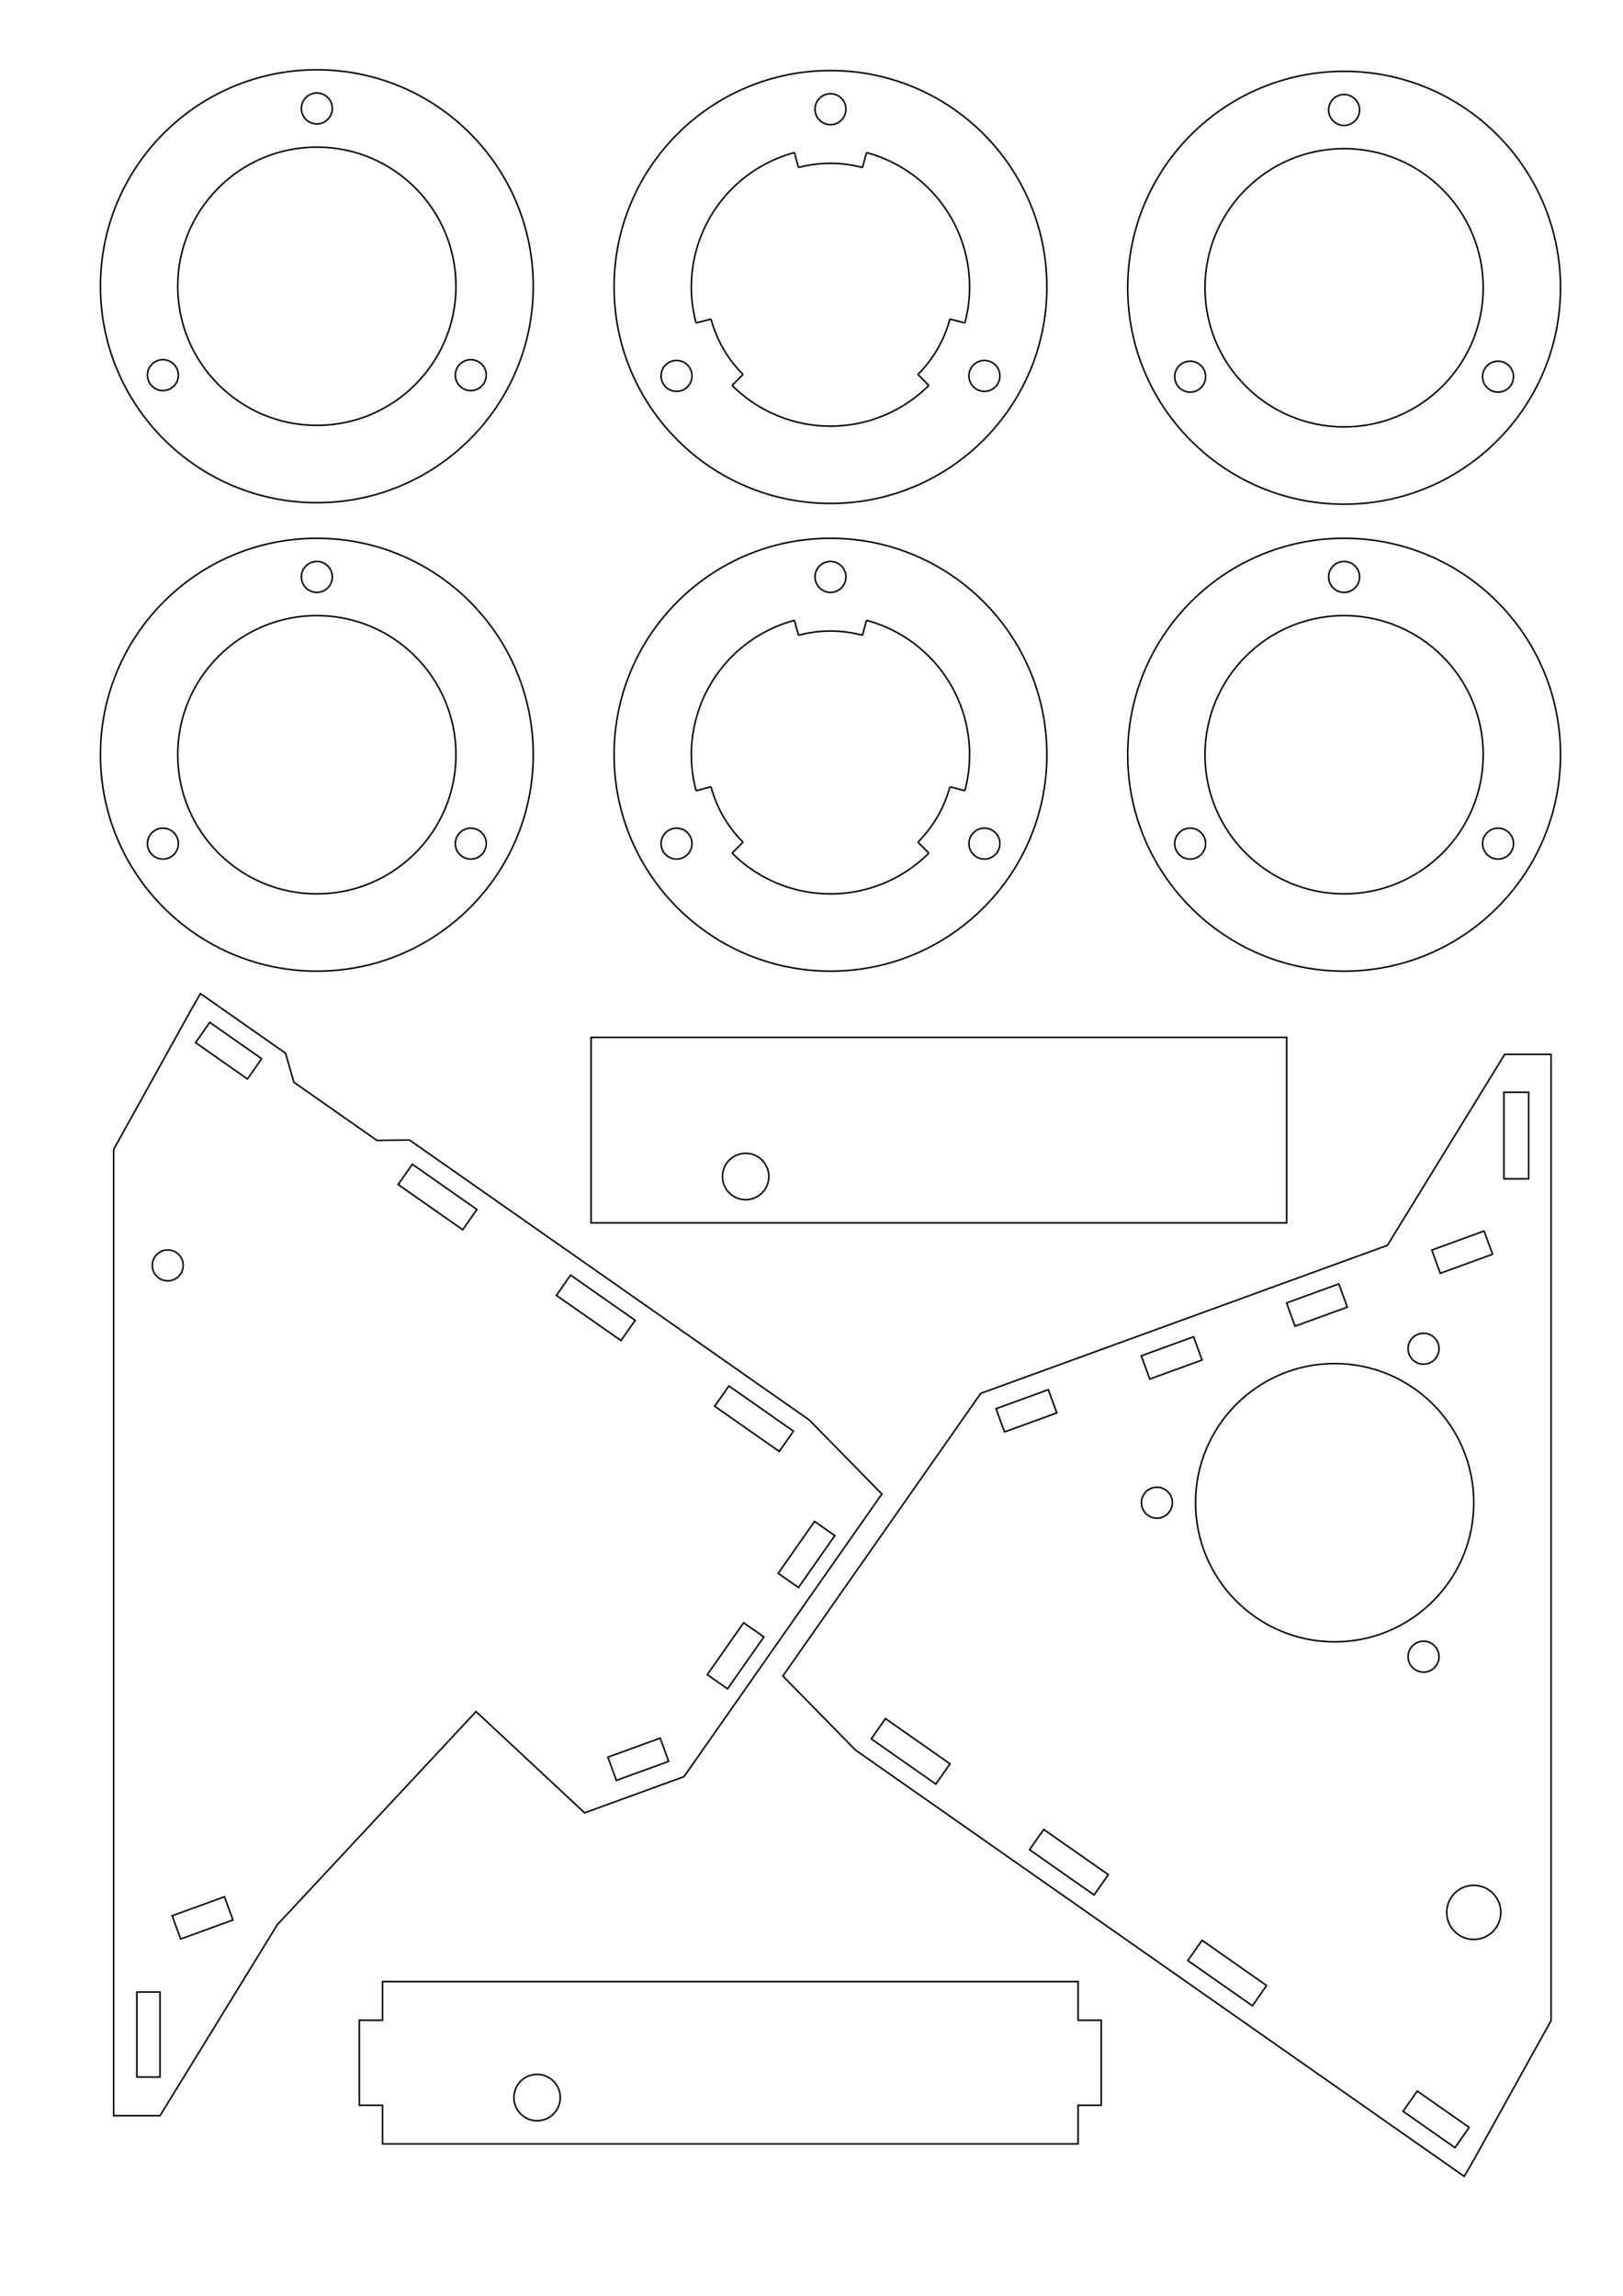 <?xml version="1.0" encoding="UTF-8" standalone="no"?>
<svg
   xmlns:dc="http://purl.org/dc/elements/1.1/"
   xmlns:cc="http://creativecommons.org/ns#"
   xmlns:rdf="http://www.w3.org/1999/02/22-rdf-syntax-ns#"
   xmlns:svg="http://www.w3.org/2000/svg"
   xmlns="http://www.w3.org/2000/svg"
   xmlns:sodipodi="http://sodipodi.sourceforge.net/DTD/sodipodi-0.dtd"
   xmlns:inkscape="http://www.inkscape.org/namespaces/inkscape"
   width="210mm"
   height="297mm"
   viewBox="0 0 210 297"
   version="1.1"
   id="svg9619"
   inkscape:version="1.0.2 (e86c870879, 2021-01-15)"
   sodipodi:docname="_combined6b.svg">
  <defs
     id="defs9613" />
  <sodipodi:namedview
     id="base"
     pagecolor="#ffffff"
     bordercolor="#666666"
     borderopacity="1.0"
     inkscape:pageopacity="0.0"
     inkscape:pageshadow="2"
     inkscape:zoom="0.63699024"
     inkscape:cx="473.87893"
     inkscape:cy="628.91312"
     inkscape:document-units="mm"
     inkscape:current-layer="layer1"
     inkscape:document-rotation="0"
     showgrid="false"
     inkscape:window-width="2000"
     inkscape:window-height="1045"
     inkscape:window-x="0"
     inkscape:window-y="0"
     inkscape:window-maximized="1" />
  <g
     inkscape:label="Layer 1"
     inkscape:groupmode="layer"
     id="layer1">
    <g
       inkscape:label="Layer 1"
       id="layer1-1"
       transform="translate(57.455,-12.871)">
      <circle
         style="fill:none;stroke:#000000;stroke-width:0.2;stroke-miterlimit:4;stroke-dasharray:none;stroke-opacity:1"
         id="path839-7"
         cx="50"
         cy="50"
         r="28" />
      <path
         id="path994-71"
         style="font-variation-settings:normal;opacity:1;vector-effect:none;fill:none;fill-opacity:1;stroke:#000000;stroke-width:0.2;stroke-linecap:butt;stroke-linejoin:miter;stroke-miterlimit:4;stroke-dasharray:none;stroke-dashoffset:0;stroke-opacity:1;stop-color:#000000;stop-opacity:1"
         d="m 29.081,59.768 a 2,2 0 0 1 2.732,0.732 2,2 0 0 1 -0.732,2.732 2,2 0 0 1 -2.732,-0.732 2,2 0 0 1 0.732,-2.732 z"
         inkscape:transform-center-y="11.499991"
         inkscape:transform-center-x="19.918568" />
      <path
         id="path994-7-1"
         style="fill:none;stroke:#000000;stroke-width:0.2;stroke-miterlimit:4;stroke-dasharray:none;stroke-opacity:1"
         d="m 68.919,63.232 a 2,2 0 0 1 -0.732,-2.732 2,2 0 0 1 2.732,-0.732 2,2 0 0 1 0.732,2.732 2,2 0 0 1 -2.732,0.732 z"
         inkscape:transform-center-y="11.49999"
         inkscape:transform-center-x="-19.918568" />
      <path
         id="path994-3-5"
         style="fill:none;stroke:#000000;stroke-width:0.2;stroke-miterlimit:4;stroke-dasharray:none;stroke-opacity:1"
         d="m 52,27 a 2,2 0 0 1 -2,2 2,2 0 0 1 -2,-2 2,2 0 0 1 2,-2 2,2 0 0 1 2,2 z"
         inkscape:transform-center-y="-22.999981" />
      <g
         id="g1136"
         inkscape:transform-center-x="6.9294419"
         inkscape:transform-center-y="-6.3639599"
         style="stroke-width:0.2;stroke-miterlimit:4;stroke-dasharray:none">
        <path
           id="path14-9"
           style="fill:none;stroke:#000000;stroke-width:0.2;stroke-miterlimit:4;stroke-dasharray:none;stroke-opacity:1"
           sodipodi:type="arc"
           sodipodi:cx="50"
           sodipodi:cy="49.999992"
           sodipodi:rx="18"
           sodipodi:ry="18"
           sodipodi:start="2.8797933"
           sodipodi:end="4.4505896"
           sodipodi:open="true"
           sodipodi:arc-type="arc"
           d="M 32.613,54.659 A 18,18 0 0 1 45.341,32.613" />
        <path
           style="fill:none;stroke:#000000;stroke-width:0.2;stroke-miterlimit:4;stroke-dasharray:none;stop-color:#000000"
           id="path1123"
           sodipodi:type="arc"
           sodipodi:cx="50"
           sodipodi:cy="49.999992"
           sodipodi:rx="16"
           sodipodi:ry="16"
           sodipodi:start="4.4505896"
           sodipodi:end="4.9741884"
           sodipodi:open="true"
           sodipodi:arc-type="arc"
           d="m 45.859,34.545 a 16,16 0 0 1 8.282,0" />
        <path
           style="fill:none;stroke:#000000;stroke-width:0.2;stroke-linecap:butt;stroke-linejoin:miter;stroke-miterlimit:4;stroke-dasharray:none;stroke-opacity:1"
           d="m 45.341,32.613 0.518,1.932"
           id="path1131" />
      </g>
      <g
         id="g1136-5"
         inkscape:transform-center-x="-11.329369"
         inkscape:transform-center-y="-3.036474"
         transform="rotate(120,50,50)"
         style="stroke-width:0.2;stroke-miterlimit:4;stroke-dasharray:none">
        <path
           id="path14-6"
           style="fill:none;stroke:#000000;stroke-width:0.2;stroke-miterlimit:4;stroke-dasharray:none;stroke-opacity:1"
           sodipodi:type="arc"
           sodipodi:cx="50"
           sodipodi:cy="49.999992"
           sodipodi:rx="18"
           sodipodi:ry="18"
           sodipodi:start="2.8797933"
           sodipodi:end="4.4505896"
           sodipodi:open="true"
           sodipodi:arc-type="arc"
           d="M 32.613,54.659 A 18,18 0 0 1 45.341,32.613" />
        <path
           style="fill:none;stroke:#000000;stroke-width:0.2;stroke-miterlimit:4;stroke-dasharray:none;stop-color:#000000"
           id="path1123-2"
           sodipodi:type="arc"
           sodipodi:cx="50"
           sodipodi:cy="49.999992"
           sodipodi:rx="16"
           sodipodi:ry="16"
           sodipodi:start="4.4505896"
           sodipodi:end="4.9741884"
           sodipodi:open="true"
           sodipodi:arc-type="arc"
           d="m 45.859,34.545 a 16,16 0 0 1 8.282,0" />
        <path
           style="fill:none;stroke:#000000;stroke-width:0.2;stroke-linecap:butt;stroke-linejoin:miter;stroke-miterlimit:4;stroke-dasharray:none;stroke-opacity:1"
           d="m 45.341,32.613 0.518,1.932"
           id="path1131-9" />
      </g>
      <g
         id="g1136-1"
         inkscape:transform-center-x="1.3634467"
         inkscape:transform-center-y="11.070547"
         transform="rotate(-120,50,50)"
         style="stroke-width:0.2;stroke-miterlimit:4;stroke-dasharray:none">
        <path
           id="path14-2"
           style="fill:none;stroke:#000000;stroke-width:0.2;stroke-miterlimit:4;stroke-dasharray:none;stroke-opacity:1"
           sodipodi:type="arc"
           sodipodi:cx="50"
           sodipodi:cy="49.999992"
           sodipodi:rx="18"
           sodipodi:ry="18"
           sodipodi:start="2.8797933"
           sodipodi:end="4.4505896"
           sodipodi:open="true"
           sodipodi:arc-type="arc"
           d="M 32.613,54.659 A 18,18 0 0 1 45.341,32.613" />
        <path
           style="fill:none;stroke:#000000;stroke-width:0.2;stroke-miterlimit:4;stroke-dasharray:none;stop-color:#000000"
           id="path1123-7"
           sodipodi:type="arc"
           sodipodi:cx="50"
           sodipodi:cy="49.999992"
           sodipodi:rx="16"
           sodipodi:ry="16"
           sodipodi:start="4.4505896"
           sodipodi:end="4.9741884"
           sodipodi:open="true"
           sodipodi:arc-type="arc"
           d="m 45.859,34.545 a 16,16 0 0 1 8.282,0" />
        <path
           style="fill:none;stroke:#000000;stroke-width:0.2;stroke-linecap:butt;stroke-linejoin:miter;stroke-miterlimit:4;stroke-dasharray:none;stroke-opacity:1"
           d="m 45.341,32.613 0.518,1.932"
           id="path1131-0" />
      </g>
      <path
         style="fill:none;stroke:#000000;stroke-width:0.2;stroke-linecap:butt;stroke-linejoin:miter;stroke-miterlimit:4;stroke-dasharray:none;stroke-opacity:1"
         d="M 54.141,34.545 54.659,32.613"
         id="path1188" />
      <path
         style="fill:none;stroke:#000000;stroke-width:0.2;stroke-linecap:butt;stroke-linejoin:miter;stroke-miterlimit:4;stroke-dasharray:none;stroke-opacity:1"
         d="m 61.314,61.314 1.414,1.414"
         id="path1190" />
      <path
         style="fill:none;stroke:#000000;stroke-width:0.2;stroke-linecap:butt;stroke-linejoin:miter;stroke-miterlimit:4;stroke-dasharray:none;stroke-opacity:1"
         d="m 34.545,54.141 -1.932,0.518"
         id="path1192" />
    </g>
    <g
       inkscape:label="Layer 1"
       id="layer1-0"
       transform="rotate(90,32.64,156.841)">
      <path
         style="fill:none;stroke:#000000;stroke-width:0.2;stroke-linecap:butt;stroke-linejoin:miter;stroke-miterlimit:4;stroke-dasharray:none;stroke-opacity:1"
         d="M 10,23 H 34 V 113 H 10 Z"
         id="path1801"
         sodipodi:nodetypes="ccccc" />
      <circle
         style="fill:none;stroke:#000000;stroke-width:0.2;stroke-miterlimit:4;stroke-dasharray:none"
         id="path2182"
         cx="28"
         cy="93"
         r="3" />
    </g>
    <g
       inkscape:label="Layer 1"
       id="layer1-8"
       transform="rotate(90,-41.929,204.423)">
      <path
         style="fill:none;stroke:#000000;stroke-width:0.2;stroke-linecap:butt;stroke-linejoin:miter;stroke-miterlimit:4;stroke-dasharray:none;stroke-opacity:1"
         d="m 10,23 h 5 v -3 h 11 v 3 h 5 L 31,113 H 26 v 3 H 15 v -3 H 10 Z"
         id="path1801-5"
         sodipodi:nodetypes="ccccccccccccc" />
      <circle
         style="fill:none;stroke:#000000;stroke-width:0.2;stroke-miterlimit:4;stroke-dasharray:none"
         id="path2204"
         cx="25"
         cy="93"
         r="3" />
    </g>
    <g
       inkscape:label="Layer 1"
       id="layer1-1-0"
       transform="translate(57.455,47.636)">
      <circle
         style="fill:none;stroke:#000000;stroke-width:0.2;stroke-miterlimit:4;stroke-dasharray:none;stroke-opacity:1"
         id="path839-7-9"
         cx="50"
         cy="50"
         r="28" />
      <path
         id="path994-71-6"
         style="font-variation-settings:normal;opacity:1;vector-effect:none;fill:none;fill-opacity:1;stroke:#000000;stroke-width:0.2;stroke-linecap:butt;stroke-linejoin:miter;stroke-miterlimit:4;stroke-dasharray:none;stroke-dashoffset:0;stroke-opacity:1;stop-color:#000000;stop-opacity:1"
         d="m 29.081,59.768 a 2,2 0 0 1 2.732,0.732 2,2 0 0 1 -0.732,2.732 2,2 0 0 1 -2.732,-0.732 2,2 0 0 1 0.732,-2.732 z"
         inkscape:transform-center-y="11.499991"
         inkscape:transform-center-x="19.918568" />
      <path
         id="path994-7-1-3"
         style="fill:none;stroke:#000000;stroke-width:0.2;stroke-miterlimit:4;stroke-dasharray:none;stroke-opacity:1"
         d="m 68.919,63.232 a 2,2 0 0 1 -0.732,-2.732 2,2 0 0 1 2.732,-0.732 2,2 0 0 1 0.732,2.732 2,2 0 0 1 -2.732,0.732 z"
         inkscape:transform-center-y="11.49999"
         inkscape:transform-center-x="-19.918568" />
      <path
         id="path994-3-5-8"
         style="fill:none;stroke:#000000;stroke-width:0.2;stroke-miterlimit:4;stroke-dasharray:none;stroke-opacity:1"
         d="m 52,27 a 2,2 0 0 1 -2,2 2,2 0 0 1 -2,-2 2,2 0 0 1 2,-2 2,2 0 0 1 2,2 z"
         inkscape:transform-center-y="-22.999981" />
      <g
         id="g1136-56"
         inkscape:transform-center-x="6.9294419"
         inkscape:transform-center-y="-6.3639599"
         style="stroke-width:0.2;stroke-miterlimit:4;stroke-dasharray:none">
        <path
           id="path14-9-1"
           style="fill:none;stroke:#000000;stroke-width:0.2;stroke-miterlimit:4;stroke-dasharray:none;stroke-opacity:1"
           sodipodi:type="arc"
           sodipodi:cx="50"
           sodipodi:cy="49.999992"
           sodipodi:rx="18"
           sodipodi:ry="18"
           sodipodi:start="2.8797933"
           sodipodi:end="4.4505896"
           sodipodi:open="true"
           sodipodi:arc-type="arc"
           d="M 32.613,54.659 A 18,18 0 0 1 45.341,32.613" />
        <path
           style="fill:none;stroke:#000000;stroke-width:0.2;stroke-miterlimit:4;stroke-dasharray:none;stop-color:#000000"
           id="path1123-1"
           sodipodi:type="arc"
           sodipodi:cx="50"
           sodipodi:cy="49.999992"
           sodipodi:rx="16"
           sodipodi:ry="16"
           sodipodi:start="4.4505896"
           sodipodi:end="4.9741884"
           sodipodi:open="true"
           sodipodi:arc-type="arc"
           d="m 45.859,34.545 a 16,16 0 0 1 8.282,0" />
        <path
           style="fill:none;stroke:#000000;stroke-width:0.2;stroke-linecap:butt;stroke-linejoin:miter;stroke-miterlimit:4;stroke-dasharray:none;stroke-opacity:1"
           d="m 45.341,32.613 0.518,1.932"
           id="path1131-5" />
      </g>
      <g
         id="g1136-5-9"
         inkscape:transform-center-x="-11.329369"
         inkscape:transform-center-y="-3.036474"
         transform="rotate(120,50,50)"
         style="stroke-width:0.2;stroke-miterlimit:4;stroke-dasharray:none">
        <path
           id="path14-6-8"
           style="fill:none;stroke:#000000;stroke-width:0.2;stroke-miterlimit:4;stroke-dasharray:none;stroke-opacity:1"
           sodipodi:type="arc"
           sodipodi:cx="50"
           sodipodi:cy="49.999992"
           sodipodi:rx="18"
           sodipodi:ry="18"
           sodipodi:start="2.8797933"
           sodipodi:end="4.4505896"
           sodipodi:open="true"
           sodipodi:arc-type="arc"
           d="M 32.613,54.659 A 18,18 0 0 1 45.341,32.613" />
        <path
           style="fill:none;stroke:#000000;stroke-width:0.2;stroke-miterlimit:4;stroke-dasharray:none;stop-color:#000000"
           id="path1123-2-4"
           sodipodi:type="arc"
           sodipodi:cx="50"
           sodipodi:cy="49.999992"
           sodipodi:rx="16"
           sodipodi:ry="16"
           sodipodi:start="4.4505896"
           sodipodi:end="4.9741884"
           sodipodi:open="true"
           sodipodi:arc-type="arc"
           d="m 45.859,34.545 a 16,16 0 0 1 8.282,0" />
        <path
           style="fill:none;stroke:#000000;stroke-width:0.2;stroke-linecap:butt;stroke-linejoin:miter;stroke-miterlimit:4;stroke-dasharray:none;stroke-opacity:1"
           d="m 45.341,32.613 0.518,1.932"
           id="path1131-9-8" />
      </g>
      <g
         id="g1136-1-1"
         inkscape:transform-center-x="1.3634467"
         inkscape:transform-center-y="11.070547"
         transform="rotate(-120,50,50)"
         style="stroke-width:0.2;stroke-miterlimit:4;stroke-dasharray:none">
        <path
           id="path14-2-0"
           style="fill:none;stroke:#000000;stroke-width:0.2;stroke-miterlimit:4;stroke-dasharray:none;stroke-opacity:1"
           sodipodi:type="arc"
           sodipodi:cx="50"
           sodipodi:cy="49.999992"
           sodipodi:rx="18"
           sodipodi:ry="18"
           sodipodi:start="2.8797933"
           sodipodi:end="4.4505896"
           sodipodi:open="true"
           sodipodi:arc-type="arc"
           d="M 32.613,54.659 A 18,18 0 0 1 45.341,32.613" />
        <path
           style="fill:none;stroke:#000000;stroke-width:0.2;stroke-miterlimit:4;stroke-dasharray:none;stop-color:#000000"
           id="path1123-7-3"
           sodipodi:type="arc"
           sodipodi:cx="50"
           sodipodi:cy="49.999992"
           sodipodi:rx="16"
           sodipodi:ry="16"
           sodipodi:start="4.4505896"
           sodipodi:end="4.9741884"
           sodipodi:open="true"
           sodipodi:arc-type="arc"
           d="m 45.859,34.545 a 16,16 0 0 1 8.282,0" />
        <path
           style="fill:none;stroke:#000000;stroke-width:0.2;stroke-linecap:butt;stroke-linejoin:miter;stroke-miterlimit:4;stroke-dasharray:none;stroke-opacity:1"
           d="m 45.341,32.613 0.518,1.932"
           id="path1131-0-0" />
      </g>
      <path
         style="fill:none;stroke:#000000;stroke-width:0.2;stroke-linecap:butt;stroke-linejoin:miter;stroke-miterlimit:4;stroke-dasharray:none;stroke-opacity:1"
         d="M 54.141,34.545 54.659,32.613"
         id="path1188-4" />
      <path
         style="fill:none;stroke:#000000;stroke-width:0.2;stroke-linecap:butt;stroke-linejoin:miter;stroke-miterlimit:4;stroke-dasharray:none;stroke-opacity:1"
         d="m 61.314,61.314 1.414,1.414"
         id="path1190-4" />
      <path
         style="fill:none;stroke:#000000;stroke-width:0.2;stroke-linecap:butt;stroke-linejoin:miter;stroke-miterlimit:4;stroke-dasharray:none;stroke-opacity:1"
         d="m 34.545,54.141 -1.932,0.518"
         id="path1192-4" />
    </g>
    <g
       inkscape:label="Layer 1"
       id="layer1-90-4"
       transform="translate(-9.003,-12.97)">
      <circle
         id="path14-76"
         cx="50"
         cy="50"
         style="fill:none;stroke:#000000;stroke-width:0.2;stroke-miterlimit:4;stroke-dasharray:none;stroke-opacity:1"
         r="18" />
      <circle
         style="fill:none;stroke:#000000;stroke-width:0.2;stroke-miterlimit:4;stroke-dasharray:none;stroke-opacity:1"
         id="path839-3"
         cx="50"
         cy="50"
         r="28" />
      <path
         id="path994-1"
         style="font-variation-settings:normal;opacity:1;vector-effect:none;fill:none;fill-opacity:1;stroke:#000000;stroke-width:0.2;stroke-linecap:butt;stroke-linejoin:miter;stroke-miterlimit:4;stroke-dasharray:none;stroke-dashoffset:0;stroke-opacity:1;stop-color:#000000;stop-opacity:1"
         d="m 29.081,59.768 a 2,2 0 0 1 2.732,0.732 2,2 0 0 1 -0.732,2.732 2,2 0 0 1 -2.732,-0.732 2,2 0 0 1 0.732,-2.732 z"
         inkscape:transform-center-y="11.499991"
         inkscape:transform-center-x="19.918568" />
      <path
         id="path994-7-7"
         style="fill:none;stroke:#000000;stroke-width:0.2;stroke-miterlimit:4;stroke-dasharray:none;stroke-opacity:1"
         d="m 68.919,63.232 a 2,2 0 0 1 -0.732,-2.732 2,2 0 0 1 2.732,-0.732 2,2 0 0 1 0.732,2.732 2,2 0 0 1 -2.732,0.732 z"
         inkscape:transform-center-y="11.49999"
         inkscape:transform-center-x="-19.918568" />
      <path
         id="path994-3-59"
         style="fill:none;stroke:#000000;stroke-width:0.2;stroke-miterlimit:4;stroke-dasharray:none;stroke-opacity:1"
         d="m 52,27 a 2,2 0 0 1 -2,2 2,2 0 0 1 -2,-2 2,2 0 0 1 2,-2 2,2 0 0 1 2,2 z"
         inkscape:transform-center-y="-22.999981" />
    </g>
    <g
       inkscape:label="Layer 1"
       id="layer1-90-4-6"
       transform="translate(123.913,47.636)">
      <circle
         id="path14-76-2"
         cx="50"
         cy="50"
         style="fill:none;stroke:#000000;stroke-width:0.2;stroke-miterlimit:4;stroke-dasharray:none;stroke-opacity:1"
         r="18" />
      <circle
         style="fill:none;stroke:#000000;stroke-width:0.2;stroke-miterlimit:4;stroke-dasharray:none;stroke-opacity:1"
         id="path839-3-1"
         cx="50"
         cy="50"
         r="28" />
      <path
         id="path994-1-7"
         style="font-variation-settings:normal;opacity:1;vector-effect:none;fill:none;fill-opacity:1;stroke:#000000;stroke-width:0.2;stroke-linecap:butt;stroke-linejoin:miter;stroke-miterlimit:4;stroke-dasharray:none;stroke-dashoffset:0;stroke-opacity:1;stop-color:#000000;stop-opacity:1"
         d="m 29.081,59.768 a 2,2 0 0 1 2.732,0.732 2,2 0 0 1 -0.732,2.732 2,2 0 0 1 -2.732,-0.732 2,2 0 0 1 0.732,-2.732 z"
         inkscape:transform-center-y="11.499991"
         inkscape:transform-center-x="19.918568" />
      <path
         id="path994-7-7-8"
         style="fill:none;stroke:#000000;stroke-width:0.2;stroke-miterlimit:4;stroke-dasharray:none;stroke-opacity:1"
         d="m 68.919,63.232 a 2,2 0 0 1 -0.732,-2.732 2,2 0 0 1 2.732,-0.732 2,2 0 0 1 0.732,2.732 2,2 0 0 1 -2.732,0.732 z"
         inkscape:transform-center-y="11.49999"
         inkscape:transform-center-x="-19.918568" />
      <path
         id="path994-3-59-5"
         style="fill:none;stroke:#000000;stroke-width:0.2;stroke-miterlimit:4;stroke-dasharray:none;stroke-opacity:1"
         d="m 52,27 a 2,2 0 0 1 -2,2 2,2 0 0 1 -2,-2 2,2 0 0 1 2,-2 2,2 0 0 1 2,2 z"
         inkscape:transform-center-y="-22.999981" />
    </g>
    <g
       inkscape:label="Layer 1"
       id="layer1-90-4-7"
       transform="translate(-9.003,47.636)">
      <circle
         id="path14-76-4"
         cx="50"
         cy="50"
         style="fill:none;stroke:#000000;stroke-width:0.2;stroke-miterlimit:4;stroke-dasharray:none;stroke-opacity:1"
         r="18" />
      <circle
         style="fill:none;stroke:#000000;stroke-width:0.2;stroke-miterlimit:4;stroke-dasharray:none;stroke-opacity:1"
         id="path839-3-18"
         cx="50"
         cy="50"
         r="28" />
      <path
         id="path994-1-5"
         style="font-variation-settings:normal;opacity:1;vector-effect:none;fill:none;fill-opacity:1;stroke:#000000;stroke-width:0.2;stroke-linecap:butt;stroke-linejoin:miter;stroke-miterlimit:4;stroke-dasharray:none;stroke-dashoffset:0;stroke-opacity:1;stop-color:#000000;stop-opacity:1"
         d="m 29.081,59.768 a 2,2 0 0 1 2.732,0.732 2,2 0 0 1 -0.732,2.732 2,2 0 0 1 -2.732,-0.732 2,2 0 0 1 0.732,-2.732 z"
         inkscape:transform-center-y="11.499991"
         inkscape:transform-center-x="19.918568" />
      <path
         id="path994-7-7-9"
         style="fill:none;stroke:#000000;stroke-width:0.2;stroke-miterlimit:4;stroke-dasharray:none;stroke-opacity:1"
         d="m 68.919,63.232 a 2,2 0 0 1 -0.732,-2.732 2,2 0 0 1 2.732,-0.732 2,2 0 0 1 0.732,2.732 2,2 0 0 1 -2.732,0.732 z"
         inkscape:transform-center-y="11.49999"
         inkscape:transform-center-x="-19.918568" />
      <path
         id="path994-3-59-7"
         style="fill:none;stroke:#000000;stroke-width:0.2;stroke-miterlimit:4;stroke-dasharray:none;stroke-opacity:1"
         d="m 52,27 a 2,2 0 0 1 -2,2 2,2 0 0 1 -2,-2 2,2 0 0 1 2,-2 2,2 0 0 1 2,2 z"
         inkscape:transform-center-y="-22.999981" />
    </g>
    <g
       inkscape:label="Layer 1"
       id="layer1-3"
       transform="rotate(-90,203.545,112.853)">
      <path
         style="fill:none;stroke:#000000;stroke-width:0.2;stroke-linecap:butt;stroke-linejoin:miter;stroke-miterlimit:4;stroke-dasharray:none;stroke-opacity:1"
         d="M 100,110 H 55 L 36.981,100 34.845,98.767 89.998,20 99.578,10.602 136.14,36.203 155.293,88.825 180,104 v 6 z"
         id="path38-3"
         sodipodi:nodetypes="ccccccccccc" />
      <circle
         style="opacity:0.989;fill:none;stroke:#000000;stroke-width:0.2;stroke-miterlimit:4;stroke-dasharray:none"
         id="path4695"
         cx="69"
         cy="100"
         r="3.5" />
      <circle
         id="path14"
         cx="122"
         cy="82"
         style="fill:none;stroke:#000000;stroke-width:0.2;stroke-miterlimit:4;stroke-dasharray:none;stroke-opacity:1"
         r="18" />
      <path
         id="path994"
         style="font-variation-settings:normal;vector-effect:none;fill:none;fill-opacity:1;stroke:#000000;stroke-width:0.2;stroke-linecap:butt;stroke-linejoin:miter;stroke-miterlimit:4;stroke-dasharray:none;stroke-dashoffset:0;stroke-opacity:1;stop-color:#000000"
         d="m 101.081,91.768 a 2,2 0 0 1 2.732,0.732 2,2 0 0 1 -0.732,2.732 2,2 0 0 1 -2.732,-0.732 2,2 0 0 1 0.732,-2.732 z"
         inkscape:transform-center-y="11.499991"
         inkscape:transform-center-x="19.918568" />
      <path
         id="path994-7"
         style="fill:none;stroke:#000000;stroke-width:0.2;stroke-miterlimit:4;stroke-dasharray:none;stroke-opacity:1"
         d="m 140.919,95.232 a 2,2 0 0 1 -0.732,-2.732 2,2 0 0 1 2.732,-0.732 2,2 0 0 1 0.732,2.732 2,2 0 0 1 -2.732,0.732 z"
         inkscape:transform-center-y="11.49999"
         inkscape:transform-center-x="-19.918568" />
      <path
         id="path994-3"
         style="fill:none;stroke:#000000;stroke-width:0.2;stroke-miterlimit:4;stroke-dasharray:none;stroke-opacity:1"
         d="m 124,59 a 2,2 0 0 1 -2,2 2,2 0 0 1 -2,-2 2,2 0 0 1 2,-2 2,2 0 0 1 2,2 z"
         inkscape:transform-center-y="-22.999981" />
      <rect
         id="rect346-3-8"
         width="7.2"
         height="3.2"
         x="81.771"
         y="-113.01"
         style="fill:none;fill-opacity:1;stroke:#000000;stroke-width:0.2;stroke-miterlimit:4;stroke-dasharray:none;stroke-opacity:1"
         transform="rotate(70)" />
      <rect
         id="rect346-6-6"
         width="7.2"
         height="3.2"
         x="141.771"
         y="-113.01"
         style="fill:none;fill-opacity:1;stroke:#000000;stroke-width:0.2;stroke-miterlimit:4;stroke-dasharray:none;stroke-opacity:1"
         transform="rotate(70)" />
      <rect
         id="rect346-3-5"
         width="7.2"
         height="3.2"
         x="101.771"
         y="-113.01"
         style="fill:none;fill-opacity:1;stroke:#000000;stroke-width:0.2;stroke-miterlimit:4;stroke-dasharray:none;stroke-opacity:1"
         transform="rotate(70)" />
      <rect
         id="rect346-3-3"
         width="7.2"
         height="3.2"
         x="121.771"
         y="-113.01"
         style="fill:none;fill-opacity:1;stroke:#000000;stroke-width:0.2;stroke-miterlimit:4;stroke-dasharray:none;stroke-opacity:1"
         transform="rotate(70)" />
      <rect
         style="fill:none;stroke:#000000;stroke-width:0.2;stroke-miterlimit:4;stroke-dasharray:none"
         id="rect1807-0"
         width="11.2"
         height="3.2"
         x="163.9"
         y="103.9" />
      <rect
         style="fill:none;stroke:#000000;stroke-width:0.2;stroke-miterlimit:4;stroke-dasharray:none"
         id="rect7516-4"
         width="8.2"
         height="3.2"
         x="-57.804"
         y="87.551"
         transform="rotate(-55)" />
      <rect
         style="fill:none;stroke:#000000;stroke-width:0.2;stroke-miterlimit:4;stroke-dasharray:none"
         id="rect7518-8"
         width="10.2"
         height="3.2"
         x="-25.804"
         y="87.551"
         transform="rotate(-55)" />
      <rect
         style="fill:none;stroke:#000000;stroke-width:0.2;stroke-miterlimit:4;stroke-dasharray:none"
         id="rect7520-8"
         width="10.2"
         height="3.2"
         x="-0.804"
         y="87.551"
         transform="rotate(-55)" />
      <rect
         style="fill:none;stroke:#000000;stroke-width:0.2;stroke-miterlimit:4;stroke-dasharray:none"
         id="rect7522-8"
         width="10.2"
         height="3.2"
         x="24.196"
         y="87.551"
         transform="rotate(-55)" />
    </g>
    <g
       inkscape:label="Layer 1"
       id="layer1-90-4-6-6"
       transform="translate(123.913,-12.772)">
      <circle
         id="path14-76-2-2"
         cx="50"
         cy="50"
         style="fill:none;stroke:#000000;stroke-width:0.2;stroke-miterlimit:4;stroke-dasharray:none;stroke-opacity:1"
         r="18" />
      <circle
         style="fill:none;stroke:#000000;stroke-width:0.2;stroke-miterlimit:4;stroke-dasharray:none;stroke-opacity:1"
         id="path839-3-1-9"
         cx="50"
         cy="50"
         r="28" />
      <path
         id="path994-1-7-1"
         style="font-variation-settings:normal;opacity:1;vector-effect:none;fill:none;fill-opacity:1;stroke:#000000;stroke-width:0.2;stroke-linecap:butt;stroke-linejoin:miter;stroke-miterlimit:4;stroke-dasharray:none;stroke-dashoffset:0;stroke-opacity:1;stop-color:#000000;stop-opacity:1"
         d="m 29.081,59.768 a 2,2 0 0 1 2.732,0.732 2,2 0 0 1 -0.732,2.732 2,2 0 0 1 -2.732,-0.732 2,2 0 0 1 0.732,-2.732 z"
         inkscape:transform-center-y="11.499991"
         inkscape:transform-center-x="19.918568" />
      <path
         id="path994-7-7-8-2"
         style="fill:none;stroke:#000000;stroke-width:0.2;stroke-miterlimit:4;stroke-dasharray:none;stroke-opacity:1"
         d="m 68.919,63.232 a 2,2 0 0 1 -0.732,-2.732 2,2 0 0 1 2.732,-0.732 2,2 0 0 1 0.732,2.732 2,2 0 0 1 -2.732,0.732 z"
         inkscape:transform-center-y="11.49999"
         inkscape:transform-center-x="-19.918568" />
      <path
         id="path994-3-59-5-7"
         style="fill:none;stroke:#000000;stroke-width:0.2;stroke-miterlimit:4;stroke-dasharray:none;stroke-opacity:1"
         d="m 52,27 a 2,2 0 0 1 -2,2 2,2 0 0 1 -2,-2 2,2 0 0 1 2,-2 2,2 0 0 1 2,2 z"
         inkscape:transform-center-y="-22.999981" />
    </g>
    <g
       inkscape:label="Layer 1"
       id="layer1-6"
       transform="rotate(90,15.504,109.202)">
      <path
         style="fill:none;stroke:#000000;stroke-width:0.2;stroke-linecap:butt;stroke-linejoin:miter;stroke-miterlimit:4;stroke-dasharray:none;stroke-opacity:1"
         d="M 100,110 H 55 L 36.981,100 34.845,98.767 42.548,87.765 46.31,86.678 53.827,75.942 53.782,71.722 89.998,20 l 9.58,-9.398 36.562,25.601 4.682,12.863 L 127.721,63.114 155.293,88.825 180,104 v 6 z"
         id="path38-7"
         sodipodi:nodetypes="ccccccccccccccccc" />
      <circle
         style="opacity:0.989;fill:none;stroke:#000000;stroke-width:0.2;stroke-miterlimit:4;stroke-dasharray:none;stroke-opacity:1"
         id="path2394-5"
         cx="70"
         cy="103"
         r="2" />
      <rect
         id="rect346-3-35"
         width="7.2"
         height="3.2"
         x="81.771"
         y="-113.01"
         style="fill:none;fill-opacity:1;stroke:#000000;stroke-width:0.2;stroke-miterlimit:4;stroke-dasharray:none;stroke-opacity:1"
         transform="rotate(70)" />
      <rect
         id="rect346-6-62"
         width="7.2"
         height="3.2"
         x="141.771"
         y="-113.01"
         style="fill:none;fill-opacity:1;stroke:#000000;stroke-width:0.2;stroke-miterlimit:4;stroke-dasharray:none;stroke-opacity:1"
         transform="rotate(70)" />
      <rect
         style="fill:none;stroke:#000000;stroke-width:0.2;stroke-miterlimit:4;stroke-dasharray:none"
         id="rect7467-9"
         width="8.2"
         height="3.2"
         x="95.551"
         y="-46.531"
         transform="rotate(35)" />
      <rect
         style="fill:none;stroke:#000000;stroke-width:0.2;stroke-miterlimit:4;stroke-dasharray:none"
         id="rect7469-1"
         width="8.2"
         height="3.2"
         x="111.551"
         y="-46.531"
         transform="rotate(35)" />
      <rect
         style="fill:none;stroke:#000000;stroke-width:0.2;stroke-miterlimit:4;stroke-dasharray:none"
         id="rect7516-2"
         width="8.2"
         height="3.2"
         x="-57.804"
         y="87.551"
         transform="rotate(-55)" />
      <rect
         style="fill:none;stroke:#000000;stroke-width:0.2;stroke-miterlimit:4;stroke-dasharray:none"
         id="rect7518-7"
         width="10.2"
         height="3.2"
         x="-25.804"
         y="87.551"
         transform="rotate(-55)" />
      <rect
         style="fill:none;stroke:#000000;stroke-width:0.2;stroke-miterlimit:4;stroke-dasharray:none"
         id="rect7520-0"
         width="10.2"
         height="3.2"
         x="-0.804"
         y="87.551"
         transform="rotate(-55)" />
      <rect
         style="fill:none;stroke:#000000;stroke-width:0.2;stroke-miterlimit:4;stroke-dasharray:none"
         id="rect7522-9"
         width="10.2"
         height="3.2"
         x="24.196"
         y="87.551"
         transform="rotate(-55)" />
      <rect
         style="fill:none;stroke:#000000;stroke-width:0.2"
         id="rect112"
         width="11"
         height="3"
         x="164"
         y="104" />
    </g>
  </g>
</svg>
